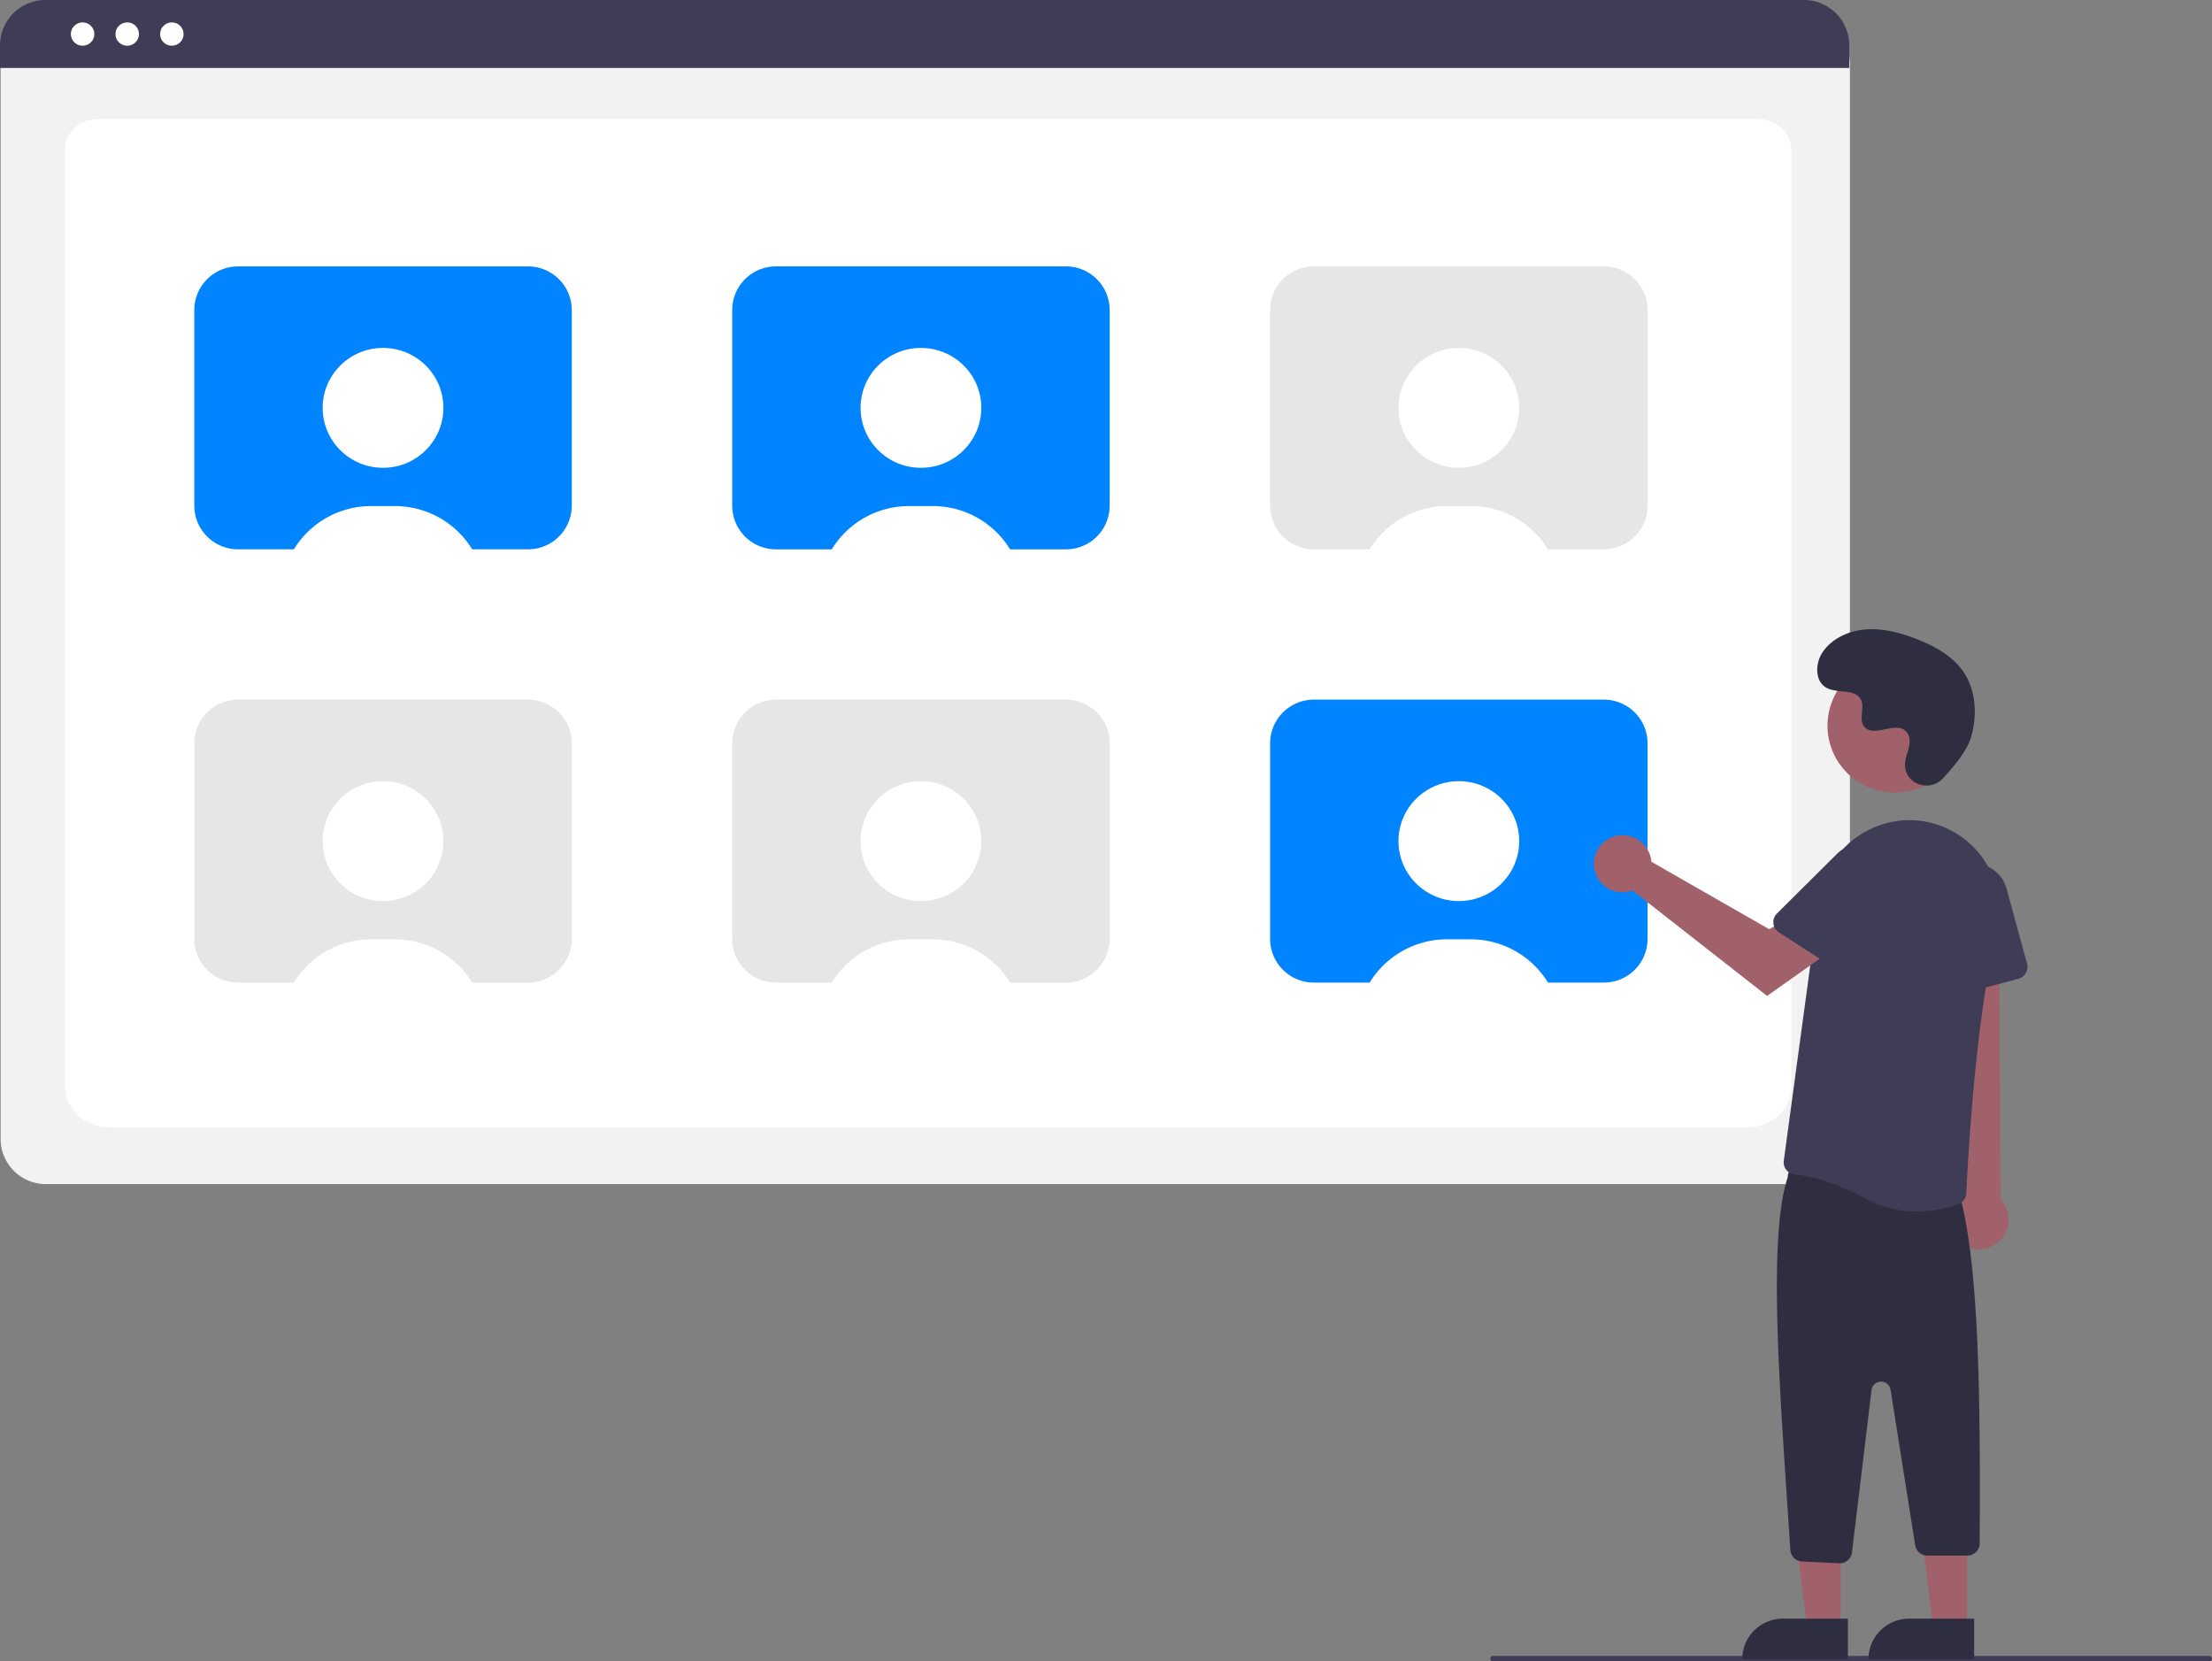 <svg xmlns="http://www.w3.org/2000/svg" width="763" height="573" viewBox="0 0 763 573">
  <rect x="0" y="0" width="763" height="573" fill="#808080" stroke="none"/>
  <g id="undraw_Followers_re_6k3g" transform="translate(0)">
    <path id="Path_60" data-name="Path 60" d="M819.494,554.173H212.848a15.581,15.581,0,0,1-15.62-15.506V167.308a11.415,11.415,0,0,1,11.443-11.36h614.8A11.612,11.612,0,0,1,835.114,167.5V538.667a15.581,15.581,0,0,1-15.62,15.506Z" transform="translate(-197.009 -145.793)" fill="#f2f2f2"/>
    <path id="Path_61" data-name="Path 61" d="M801.133,536.577H235.755c-8.288,0-15.03-6.268-15.03-13.973V199.221c0-5.714,5-10.363,11.138-10.363h572.98c6.243,0,11.323,4.726,11.323,10.534V522.6C816.164,530.309,809.421,536.577,801.133,536.577Z" transform="translate(-198.262 -147.775)" fill="#fff"/>
    <path id="Path_62" data-name="Path 62" d="M834.885,168.59H197V160.7a15.633,15.633,0,0,1,15.677-15.553H819.208A15.633,15.633,0,0,1,834.884,160.7Z" transform="translate(-196.996 -145.142)" fill="#3f3d56"/>
    <ellipse id="Ellipse_6" data-name="Ellipse 6" cx="4.055" cy="4.025" rx="4.055" ry="4.025" transform="translate(24.435 7.722)" fill="#fff"/>
    <ellipse id="Ellipse_7" data-name="Ellipse 7" cx="4.055" cy="4.025" rx="4.055" ry="4.025" transform="translate(39.826 7.722)" fill="#fff"/>
    <ellipse id="Ellipse_8" data-name="Ellipse 8" cx="4.055" cy="4.025" rx="4.055" ry="4.025" transform="translate(55.217 7.722)" fill="#fff"/>
    <path id="Path_63" data-name="Path 63" d="M382.859,242.908H282.94a15.088,15.088,0,0,0-15.146,15.037v67.5a15.088,15.088,0,0,0,15.146,15.036h99.918a15.093,15.093,0,0,0,15.146-15.035V257.945a15.093,15.093,0,0,0-15.144-15.037Z" transform="translate(-200.774 -151.029)" fill="#0084ff"/>
    <path id="Path_64" data-name="Path 64" d="M463.793,257.941v67.513a15.092,15.092,0,0,0,15.146,15.036h99.917A15.092,15.092,0,0,0,594,325.453V257.941A15.092,15.092,0,0,0,578.856,242.9H478.939A15.092,15.092,0,0,0,463.793,257.941Z" transform="translate(-211.231 -151.029)" fill="#0084ff"/>
    <path id="Path_65" data-name="Path 65" d="M659.793,257.941v67.513a15.092,15.092,0,0,0,15.146,15.036h99.917A15.092,15.092,0,0,0,790,325.453V257.941A15.092,15.092,0,0,0,774.856,242.9H674.939A15.092,15.092,0,0,0,659.793,257.941Z" transform="translate(-221.689 -151.029)" fill="#e6e6e6"/>
    <path id="Path_66" data-name="Path 66" d="M267.793,416.941v67.513a15.092,15.092,0,0,0,15.146,15.036h99.917A15.092,15.092,0,0,0,398,484.453V416.941A15.092,15.092,0,0,0,382.856,401.9H282.939A15.092,15.092,0,0,0,267.793,416.941Z" transform="translate(-200.774 -160.604)" fill="#e6e6e6"/>
    <path id="Path_67" data-name="Path 67" d="M463.793,416.941v67.513a15.092,15.092,0,0,0,15.146,15.036h99.917A15.092,15.092,0,0,0,594,484.453V416.941A15.092,15.092,0,0,0,578.856,401.9H478.939A15.092,15.092,0,0,0,463.793,416.941Z" transform="translate(-211.231 -160.604)" fill="#e6e6e6"/>
    <path id="Path_68" data-name="Path 68" d="M659.793,416.941v67.513a15.092,15.092,0,0,0,15.146,15.036h99.917A15.092,15.092,0,0,0,790,484.453V416.941A15.092,15.092,0,0,0,774.856,401.9H674.939A15.092,15.092,0,0,0,659.793,416.941Z" transform="translate(-221.689 -160.604)" fill="#0084ff"/>
    <ellipse id="Ellipse_9" data-name="Ellipse 9" cx="20.826" cy="20.675" rx="20.826" ry="20.675" transform="translate(111.297 119.992)" fill="#fff"/>
    <path id="Path_69" data-name="Path 69" d="M366.6,347.661H302.944a31.256,31.256,0,0,1,27.774-16.8h8.1a31.256,31.256,0,0,1,27.775,16.8Z" transform="translate(-202.649 -156.326)" fill="#fff"/>
    <ellipse id="Ellipse_10" data-name="Ellipse 10" cx="20.826" cy="20.675" rx="20.826" ry="20.675" transform="translate(296.84 119.992)" fill="#fff"/>
    <path id="Path_70" data-name="Path 70" d="M562.6,347.661H498.944a31.256,31.256,0,0,1,27.775-16.8h8.1a31.256,31.256,0,0,1,27.775,16.8Z" transform="translate(-213.107 -156.326)" fill="#fff"/>
    <ellipse id="Ellipse_11" data-name="Ellipse 11" cx="20.826" cy="20.675" rx="20.826" ry="20.675" transform="translate(482.382 119.992)" fill="#fff"/>
    <path id="Path_71" data-name="Path 71" d="M758.6,347.661H694.944a31.256,31.256,0,0,1,27.774-16.8h8.1A31.256,31.256,0,0,1,758.6,347.661Z" transform="translate(-223.564 -156.326)" fill="#fff"/>
    <ellipse id="Ellipse_12" data-name="Ellipse 12" cx="20.826" cy="20.675" rx="20.826" ry="20.675" transform="translate(111.297 269.418)" fill="#fff"/>
    <path id="Path_72" data-name="Path 72" d="M366.6,506.661H302.944a31.256,31.256,0,0,1,27.774-16.8h8.1a31.256,31.256,0,0,1,27.775,16.8Z" transform="translate(-202.649 -165.9)" fill="#fff"/>
    <ellipse id="Ellipse_13" data-name="Ellipse 13" cx="20.826" cy="20.675" rx="20.826" ry="20.675" transform="translate(296.84 269.418)" fill="#fff"/>
    <path id="Path_73" data-name="Path 73" d="M562.6,506.661H498.944a31.256,31.256,0,0,1,27.775-16.8h8.1a31.256,31.256,0,0,1,27.775,16.8Z" transform="translate(-213.107 -165.9)" fill="#fff"/>
    <ellipse id="Ellipse_14" data-name="Ellipse 14" cx="20.826" cy="20.675" rx="20.826" ry="20.675" transform="translate(482.382 269.418)" fill="#fff"/>
    <path id="Path_74" data-name="Path 74" d="M758.6,506.661H694.944a31.256,31.256,0,0,1,27.775-16.8h8.1a31.256,31.256,0,0,1,27.775,16.8Z" transform="translate(-223.564 -165.9)" fill="#fff"/>
    <path id="Path_75" data-name="Path 75" d="M988.021,754.738H740.947a.94.94,0,1,1,0-1.88H988.021a.94.94,0,1,1,0,1.88Z" transform="translate(-225.968 -181.738)" fill="#3f3d56"/>
    <path id="Path_76" data-name="Path 76" d="M669.751,594.674h-11.6l-5.522-44.44h17.129Z" transform="translate(-34.82 -33.134)" fill="#a0616a"/>
    <path id="Path_77" data-name="Path 77" d="M648.9,594.018h22.382v13.99H634.813A14.042,14.042,0,0,1,648.9,594.018Z" transform="translate(-33.87 -35.771)" fill="#2f2e41"/>
    <path id="Path_78" data-name="Path 78" d="M715.751,594.674h-11.6l-5.522-44.44h17.129Z" transform="translate(-37.275 -33.134)" fill="#a0616a"/>
    <path id="Path_79" data-name="Path 79" d="M694.9,594.018h22.382v13.99H680.813A14.042,14.042,0,0,1,694.9,594.018Z" transform="translate(-36.324 -35.771)" fill="#2f2e41"/>
    <path id="Path_80" data-name="Path 80" d="M911.674,593.943a10.052,10.052,0,0,1-1.952-15.359l-7.642-107.66,22.012,2.119.6,105.431a10.1,10.1,0,0,1,.409,13.476,10.276,10.276,0,0,1-13.432,1.992Z" transform="translate(-234.616 -164.76)" fill="#a0616a"/>
    <path id="Path_81" data-name="Path 81" d="M865.923,710.037l-12.776-.6a4.242,4.242,0,0,1-4.057-4.194c-3.368-51.612-8.033-106.954-.892-128.334a4.217,4.217,0,0,1,1.461-3.218,4.282,4.282,0,0,1,3.411-1l51.113,7.366a4.215,4.215,0,0,1,3.648,4.154c6.526,25.314,6.821,71.219,6.574,118.914a4.214,4.214,0,0,1-1.236,3.011,4.276,4.276,0,0,1-3.023,1.25H896.371a4.231,4.231,0,0,1-4.208-3.572l-8.5-53.631a3.317,3.317,0,0,0-6.563.12l-6.746,56.013a4.266,4.266,0,0,1-4.23,3.727Q866.025,710.043,865.923,710.037Z" transform="translate(-231.541 -170.886)" fill="#2f2e41"/>
    <path id="Path_82" data-name="Path 82" d="M875.049,576.6c-11.265-6.213-20.066-7.846-24.31-8.266a4.223,4.223,0,0,1-3.772-4.769l12.247-90.267a31.244,31.244,0,0,1,18.33-24.394,30.773,30.773,0,0,1,29.72,2.313q.63.416,1.236.849a31.063,31.063,0,0,1,11.963,32.492c-7.51,30.5-10.09,80.5-10.531,90.218a4.2,4.2,0,0,1-2.762,3.764,42.958,42.958,0,0,1-14.413,2.548A36.3,36.3,0,0,1,875.049,576.6Z" transform="translate(-231.673 -163.267)" fill="#3f3d56"/>
    <path id="Path_83" data-name="Path 83" d="M907.153,506.566a4.2,4.2,0,0,1-1.76-3.2l-1.613-29.017a11.744,11.744,0,0,1,23.048-3.691l7.085,25.943a4.231,4.231,0,0,1-3,5.188l-20.155,5.425a4.269,4.269,0,0,1-3.609-.652Z" transform="translate(-234.705 -164.226)" fill="#3f3d56"/>
    <ellipse id="Ellipse_15" data-name="Ellipse 15" cx="23.251" cy="23.082" rx="23.251" ry="23.082" transform="translate(630.37 227.213)" fill="#a0616a"/>
    <path id="Path_84" data-name="Path 84" d="M797.347,459.242a9.819,9.819,0,0,1,.227,1.541l40.666,23.29,9.884-5.649,10.537,13.695-21.145,14.962-46.393-36.335a9.984,9.984,0,0,1-10.943-2.775,9.807,9.807,0,0,1-1.258-11.143,9.96,9.96,0,0,1,18.426,2.414Z" transform="translate(-227.982 -163.598)" fill="#a0616a"/>
    <path id="Path_85" data-name="Path 85" d="M843.182,482.289a4.194,4.194,0,0,1,1.224-3.433L865.1,458.3a11.8,11.8,0,0,1,15.685-.818,11.594,11.594,0,0,1,2.461,15.4l-14.739,22.547a4.284,4.284,0,0,1-5.892,1.245L845.1,485.394A4.209,4.209,0,0,1,843.182,482.289Z" transform="translate(-231.472 -163.795)" fill="#3f3d56"/>
    <path id="Path_86" data-name="Path 86" d="M902.4,427.6c-4.338,4.587-12.393,2.125-12.958-4.142a7.515,7.515,0,0,1,.01-1.462c.292-2.776,1.907-5.3,1.52-8.227a4.3,4.3,0,0,0-.8-2.02c-3.456-4.595-11.57,2.055-14.832-2.1-2-2.551.351-6.566-1.184-9.417-2.026-3.763-8.026-1.906-11.789-3.967-4.187-2.293-3.936-8.67-1.18-12.549,3.361-4.73,9.254-7.255,15.074-7.618s11.6,1.2,17.032,3.3c6.173,2.388,12.295,5.689,16.094,11.078,4.62,6.553,5.064,15.363,2.754,23.026C910.738,418.163,905.942,423.858,902.4,427.6Z" transform="translate(-232.326 -159.047)" fill="#2f2e41"/>
  </g>
</svg>
